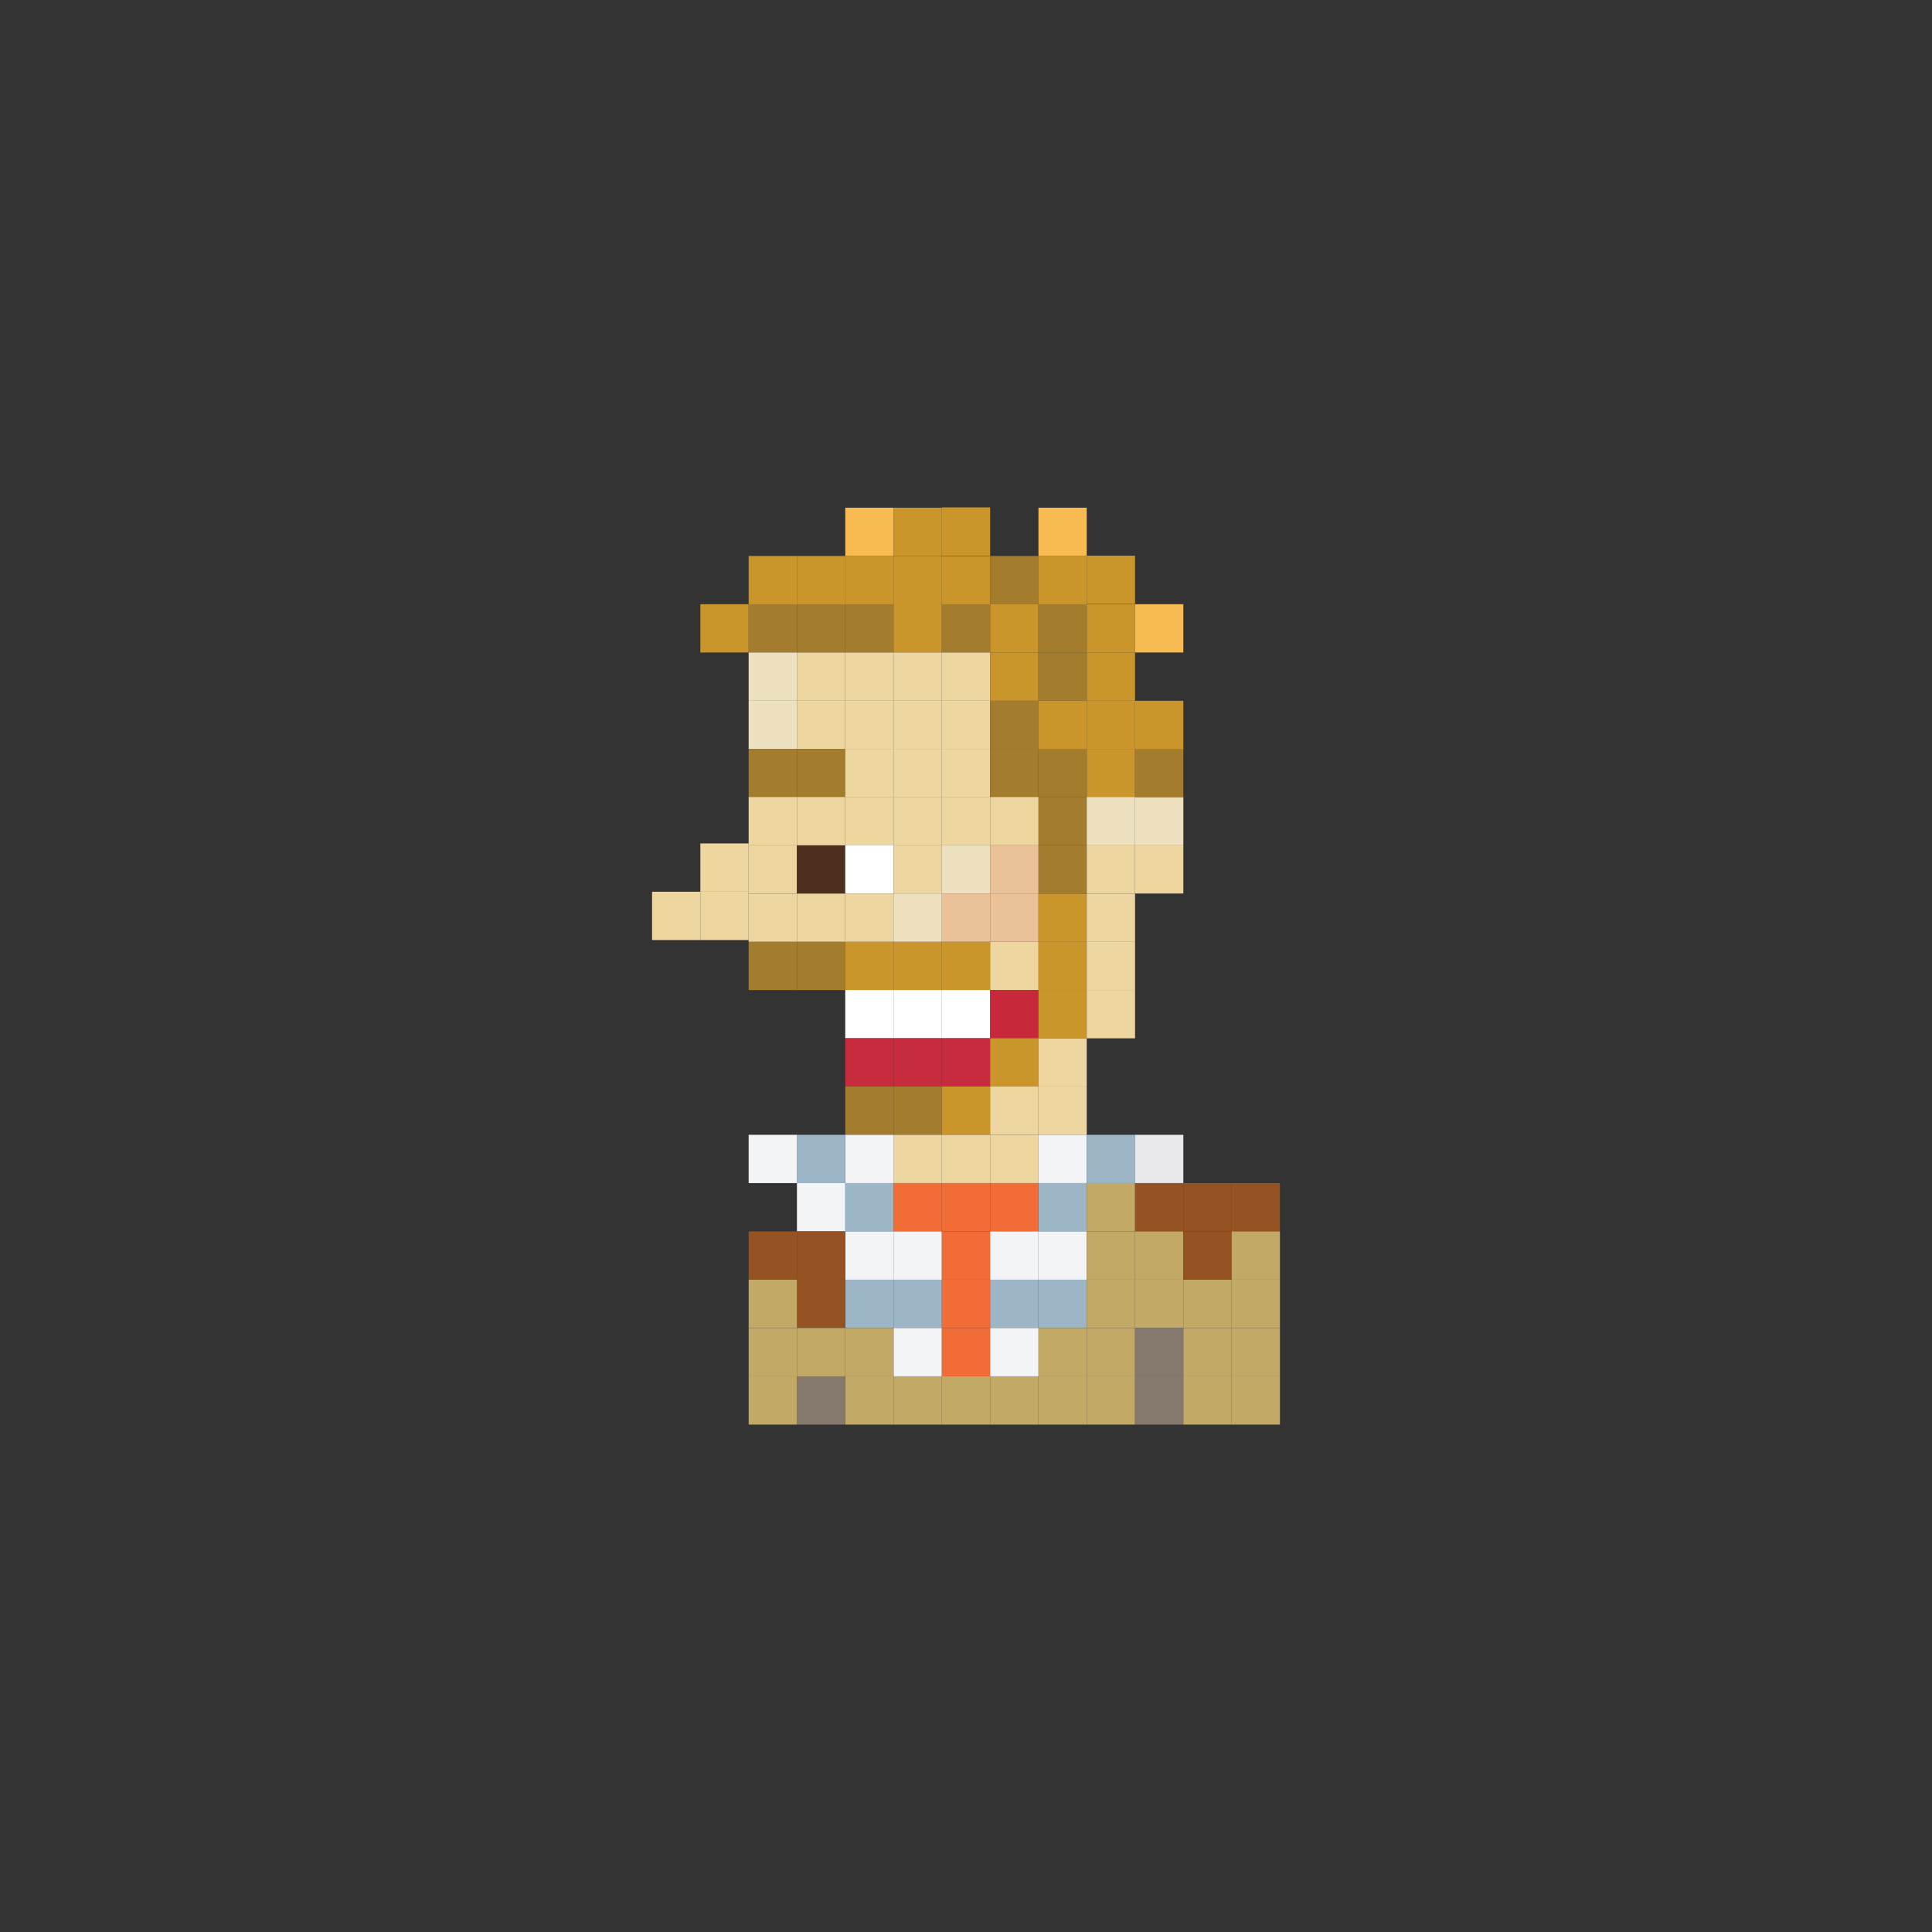 <?xml version="1.0" encoding="utf-8"?>
<!-- Generator: Adobe Illustrator 16.0.0, SVG Export Plug-In . SVG Version: 6.00 Build 0)  -->
<!DOCTYPE svg PUBLIC "-//W3C//DTD SVG 1.1//EN" "http://www.w3.org/Graphics/SVG/1.1/DTD/svg11.dtd">
<svg version="1.1" id="Layer_1" xmlns="http://www.w3.org/2000/svg" xmlns:xlink="http://www.w3.org/1999/xlink" x="0px" y="0px"
	 width="300px" height="300px" viewBox="0 0 300 300" enable-background="new 0 0 300 300" xml:space="preserve">
<rect x="0" y="0" width="300" height="300" fill="#333333" stroke="none"/>
<g>
	<rect x="116.25" y="93.821" fill="#A37C2D" width="7.5" height="7.5"/>
	<rect x="123.75" y="93.821" fill="#A37C2D" width="7.5" height="7.5"/>
	<rect x="131.25" y="93.821" fill="#A37C2D" width="7.5" height="7.5"/>
	<rect x="138.75" y="93.821" fill="#CA962B" width="7.5" height="7.5"/>
	<rect x="146.25" y="93.821" fill="#A37C2D" width="7.5" height="7.5"/>
	<rect x="153.75" y="93.821" fill="#CA962B" width="7.5" height="7.5"/>
	<rect x="116.25" y="101.321" fill="#EEE1BF" width="7.5" height="7.5"/>
	<rect x="108.75" y="93.821" fill="#CA962B" width="7.5" height="7.5"/>
	<rect x="123.75" y="101.321" fill="#EDD69F" width="7.5" height="7.5"/>
	<rect x="131.25" y="101.321" fill="#EDD69F" width="7.5" height="7.5"/>
	<rect x="138.75" y="101.321" fill="#EDD69F" width="7.5" height="7.5"/>
	<rect x="146.25" y="101.321" fill="#EDD69F" width="7.5" height="7.5"/>
	<rect x="153.75" y="101.321" fill="#CA962B" width="7.5" height="7.5"/>
	<rect x="116.25" y="108.821" fill="#EEE1BF" width="7.5" height="7.5"/>
	<rect x="123.75" y="108.821" fill="#EDD69F" width="7.5" height="7.5"/>
	<rect x="116.25" y="116.292" fill="#A37C2D" width="7.5" height="7.5"/>
	<rect x="123.75" y="116.292" fill="#A37C2D" width="7.5" height="7.5"/>
	<rect x="116.25" y="131.243" fill="#EDD69F" width="7.5" height="7.5"/>
	<rect x="123.75" y="131.243" fill="#4C2F1C" width="7.5" height="7.5"/>
	<rect x="116.25" y="138.757" fill="#EDD69F" width="7.5" height="7.5"/>
	<rect x="123.75" y="138.757" fill="#EDD69F" width="7.5" height="7.5"/>
	<rect x="116.25" y="146.243" fill="#A37C2D" width="7.5" height="7.5"/>
	<rect x="108.75" y="138.469" fill="#EDD69F" width="7.5" height="7.5"/>
	<rect x="101.25" y="138.469" fill="#EDD69F" width="7.5" height="7.5"/>
	<rect x="108.75" y="130.969" fill="#EDD69F" width="7.5" height="7.5"/>
	<rect x="123.75" y="146.243" fill="#A37C2D" width="7.5" height="7.5"/>
	<rect x="138.75" y="146.243" fill="#CA962B" width="7.5" height="7.5"/>
	<rect x="131.25" y="146.243" fill="#CA962B" width="7.5" height="7.5"/>
	<rect x="146.25" y="146.243" fill="#CA962B" width="7.5" height="7.5"/>
	<rect x="161.25" y="146.243" fill="#CA962B" width="7.5" height="7.5"/>
	<rect x="153.75" y="146.243" fill="#EDD69F" width="7.5" height="7.5"/>
	<rect x="138.75" y="153.728" fill="#FFFFFF" width="7.5" height="7.5"/>
	<rect x="131.25" y="153.728" fill="#FFFFFF" width="7.5" height="7.5"/>
	<rect x="146.25" y="153.728" fill="#FFFFFF" width="7.5" height="7.5"/>
	<rect x="153.75" y="153.728" fill="#C7293B" width="7.5" height="7.5"/>
	<rect x="138.75" y="161.213" fill="#C62C3D" width="7.5" height="7.5"/>
	<rect x="131.25" y="161.213" fill="#C62C3D" width="7.5" height="7.5"/>
	<rect x="146.25" y="161.213" fill="#C62C3D" width="7.5" height="7.5"/>
	<rect x="153.75" y="161.213" fill="#CA962B" width="7.5" height="7.5"/>
	<rect x="138.75" y="168.713" fill="#A37C2D" width="7.5" height="7.5"/>
	<rect x="131.25" y="168.713" fill="#A37C2D" width="7.5" height="7.5"/>
	<rect x="146.25" y="168.713" fill="#CA962B" width="7.5" height="7.5"/>
	<rect x="138.75" y="176.213" fill="#EDD69F" width="7.5" height="7.5"/>
	<rect x="146.25" y="176.213" fill="#EDD69F" width="7.5" height="7.5"/>
	<rect x="138.75" y="183.713" fill="#F26D36" width="7.5" height="7.5"/>
	<rect x="146.25" y="183.713" fill="#F26D36" width="7.5" height="7.5"/>
	<rect x="153.75" y="176.213" fill="#EDD69F" width="7.5" height="7.5"/>
	<rect x="153.75" y="168.713" fill="#EDD69F" width="7.5" height="7.5"/>
	<rect x="161.25" y="168.713" fill="#EDD69F" width="7.5" height="7.5"/>
	<rect x="161.25" y="176.213" fill="#F3F4F5" width="7.5" height="7.5"/>
	<rect x="168.75" y="176.213" fill="#9CB6C8" width="7.5" height="7.5"/>
	<rect x="176.25" y="176.213" fill="#E9E9EB" width="7.5" height="7.5"/>
	<rect x="161.25" y="183.713" fill="#9CB6C8" width="7.5" height="7.5"/>
	<rect x="153.75" y="183.713" fill="#F26D36" width="7.5" height="7.5"/>
	<rect x="131.25" y="183.713" fill="#9CB6C8" width="7.5" height="7.5"/>
	<rect x="131.25" y="176.213" fill="#F3F4F5" width="7.5" height="7.5"/>
	<rect x="123.75" y="176.213" fill="#9CB6C8" width="7.5" height="7.5"/>
	<rect x="116.25" y="176.213" fill="#F3F4F5" width="7.5" height="7.5"/>
	<rect x="123.75" y="183.713" fill="#F3F4F5" width="7.5" height="7.5"/>
	<rect x="168.75" y="183.713" fill="#C2A966" width="7.5" height="7.5"/>
	<rect x="176.25" y="183.713" fill="#955323" width="7.5" height="7.5"/>
	<rect x="183.75" y="183.713" fill="#955323" width="7.5" height="7.5"/>
	<rect x="191.25" y="183.713" fill="#955323" width="7.5" height="7.5"/>
	<rect x="138.75" y="198.713" fill="#9CB6C8" width="7.5" height="7.5"/>
	<rect x="146.25" y="198.713" fill="#F26D36" width="7.5" height="7.5"/>
	<rect x="161.25" y="198.713" fill="#9CB6C8" width="7.5" height="7.5"/>
	<rect x="153.75" y="198.713" fill="#9CB6C8" width="7.5" height="7.5"/>
	<rect x="131.25" y="198.713" fill="#9CB6C8" width="7.5" height="7.5"/>
	<rect x="123.75" y="198.713" fill="#955323" width="7.5" height="7.5"/>
	<rect x="116.25" y="198.713" fill="#C2A966" width="7.5" height="7.5"/>
	<rect x="168.75" y="198.713" fill="#C2A966" width="7.5" height="7.5"/>
	<rect x="176.25" y="198.713" fill="#C2A966" width="7.5" height="7.5"/>
	<rect x="183.75" y="198.713" fill="#C2A966" width="7.5" height="7.5"/>
	<rect x="191.25" y="198.713" fill="#C2A966" width="7.5" height="7.5"/>
	<rect x="138.75" y="213.713" fill="#C2A966" width="7.5" height="7.5"/>
	<rect x="146.25" y="213.713" fill="#C2A966" width="7.5" height="7.5"/>
	<rect x="161.25" y="213.713" fill="#C2A966" width="7.5" height="7.5"/>
	<rect x="153.75" y="213.713" fill="#C2A966" width="7.5" height="7.5"/>
	<rect x="131.25" y="213.713" fill="#C2A966" width="7.5" height="7.5"/>
	<rect x="123.75" y="213.713" fill="#84796C" width="7.5" height="7.5"/>
	<rect x="116.25" y="213.713" fill="#C2A966" width="7.5" height="7.5"/>
	<rect x="168.75" y="213.713" fill="#C2A966" width="7.5" height="7.5"/>
	<rect x="176.25" y="213.713" fill="#84796C" width="7.5" height="7.5"/>
	<rect x="183.75" y="213.713" fill="#C2A966" width="7.5" height="7.5"/>
	<rect x="191.25" y="213.713" fill="#C2A966" width="7.5" height="7.5"/>
	<rect x="138.75" y="191.213" fill="#F3F4F5" width="7.5" height="7.5"/>
	<rect x="146.25" y="191.213" fill="#F26D36" width="7.5" height="7.5"/>
	<rect x="161.25" y="191.213" fill="#F3F4F5" width="7.5" height="7.5"/>
	<rect x="153.75" y="191.213" fill="#F3F4F5" width="7.5" height="7.5"/>
	<rect x="131.25" y="191.213" fill="#F3F4F5" width="7.5" height="7.5"/>
	<rect x="123.75" y="191.213" fill="#955323" width="7.5" height="7.5"/>
	<rect x="116.25" y="191.213" fill="#955323" width="7.5" height="7.5"/>
	<rect x="168.75" y="191.213" fill="#C2A966" width="7.5" height="7.5"/>
	<rect x="176.25" y="191.213" fill="#C2A966" width="7.5" height="7.5"/>
	<rect x="183.75" y="191.213" fill="#955323" width="7.5" height="7.5"/>
	<rect x="191.25" y="191.213" fill="#C2A966" width="7.5" height="7.5"/>
	<rect x="138.75" y="206.213" fill="#F3F4F5" width="7.5" height="7.5"/>
	<rect x="146.25" y="206.213" fill="#F26D36" width="7.5" height="7.5"/>
	<rect x="161.25" y="206.213" fill="#C2A966" width="7.5" height="7.5"/>
	<rect x="153.75" y="206.213" fill="#F3F4F5" width="7.5" height="7.5"/>
	<rect x="131.25" y="206.213" fill="#C2A966" width="7.5" height="7.5"/>
	<rect x="123.75" y="206.213" fill="#C2A966" width="7.5" height="7.5"/>
	<rect x="116.25" y="206.213" fill="#C2A966" width="7.5" height="7.5"/>
	<rect x="168.75" y="206.213" fill="#C2A966" width="7.5" height="7.5"/>
	<rect x="176.25" y="206.213" fill="#84796C" width="7.5" height="7.5"/>
	<rect x="183.75" y="206.213" fill="#C2A966" width="7.5" height="7.5"/>
	<rect x="191.25" y="206.213" fill="#C2A966" width="7.5" height="7.5"/>
	<rect x="168.75" y="146.243" fill="#EDD69F" width="7.5" height="7.5"/>
	<rect x="161.25" y="138.757" fill="#CA962B" width="7.5" height="7.5"/>
	<rect x="168.75" y="138.757" fill="#EDD69F" width="7.5" height="7.5"/>
	<rect x="161.25" y="161.213" fill="#EDD69F" width="7.5" height="7.5"/>
	<rect x="161.25" y="153.728" fill="#CA962B" width="7.5" height="7.5"/>
	<rect x="168.75" y="153.728" fill="#EDD69F" width="7.5" height="7.5"/>
	<rect x="161.25" y="131.243" fill="#A37C2D" width="7.5" height="7.5"/>
	<rect x="168.75" y="131.243" fill="#EDD69F" width="7.5" height="7.5"/>
	<rect x="161.25" y="116.292" fill="#A37C2D" width="7.5" height="7.5"/>
	<rect x="168.75" y="116.292" fill="#CA962B" width="7.5" height="7.5"/>
	<rect x="176.25" y="131.243" fill="#EDD69F" width="7.5" height="7.5"/>
	<rect x="176.25" y="123.757" fill="#EEE1BF" width="7.5" height="7.5"/>
	<rect x="131.25" y="108.821" fill="#EDD69F" width="7.5" height="7.5"/>
	<rect x="138.75" y="108.821" fill="#EDD69F" width="7.5" height="7.5"/>
	<rect x="146.25" y="108.821" fill="#EDD69F" width="7.5" height="7.5"/>
	<rect x="153.75" y="108.821" fill="#A37C2D" width="7.5" height="7.5"/>
	<rect x="131.25" y="116.292" fill="#EDD69F" width="7.5" height="7.5"/>
	<rect x="138.75" y="116.292" fill="#EDD69F" width="7.5" height="7.5"/>
	<rect x="146.25" y="116.292" fill="#EDD69F" width="7.5" height="7.5"/>
	<rect x="153.75" y="116.292" fill="#A37C2D" width="7.5" height="7.5"/>
	<rect x="116.25" y="123.757" fill="#EDD69F" width="7.5" height="7.5"/>
	<rect x="123.75" y="123.757" fill="#EDD69F" width="7.5" height="7.5"/>
	<rect x="161.25" y="123.757" fill="#A37C2D" width="7.5" height="7.5"/>
	<rect x="168.75" y="123.757" fill="#EEE1BF" width="7.5" height="7.5"/>
	<rect x="131.25" y="123.757" fill="#EDD69F" width="7.5" height="7.5"/>
	<rect x="138.75" y="123.757" fill="#EDD69F" width="7.5" height="7.5"/>
	<rect x="146.25" y="123.757" fill="#EDD69F" width="7.5" height="7.5"/>
	<rect x="153.75" y="123.757" fill="#EDD69F" width="7.5" height="7.5"/>
	<rect x="131.25" y="131.243" fill="#FFFFFF" width="7.5" height="7.5"/>
	<rect x="138.75" y="131.243" fill="#EDD69F" width="7.5" height="7.5"/>
	<rect x="146.25" y="131.243" fill="#EEE1BF" width="7.5" height="7.5"/>
	<rect x="153.75" y="131.243" fill="#EBC297" width="7.5" height="7.5"/>
	<rect x="131.25" y="138.743" fill="#EDD69F" width="7.5" height="7.5"/>
	<rect x="138.75" y="138.743" fill="#EEE1BF" width="7.5" height="7.5"/>
	<rect x="146.25" y="138.743" fill="#EBC297" width="7.5" height="7.5"/>
	<rect x="153.75" y="138.743" fill="#EBC297" width="7.5" height="7.5"/>
	<rect x="161.25" y="93.821" fill="#A37C2D" width="7.5" height="7.5"/>
	<rect x="168.75" y="93.821" fill="#CA962B" width="7.5" height="7.5"/>
	<rect x="176.25" y="93.821" fill="#F8BB51" width="7.5" height="7.5"/>
	<rect x="168.75" y="86.287" fill="#CA962B" width="7.5" height="7.5"/>
	<rect x="116.25" y="86.335" fill="#CA962B" width="7.5" height="7.5"/>
	<rect x="123.75" y="86.335" fill="#CA962B" width="7.5" height="7.5"/>
	<rect x="131.25" y="86.335" fill="#CA962B" width="7.5" height="7.5"/>
	<rect x="131.25" y="78.835" fill="#F8BB51" width="7.5" height="7.5"/>
	<rect x="138.75" y="86.335" fill="#CA962B" width="7.5" height="7.5"/>
	<rect x="138.75" y="78.835" fill="#CA962B" width="7.5" height="7.5"/>
	<rect x="146.25" y="86.335" fill="#CA962B" width="7.5" height="7.5"/>
	<rect x="146.25" y="78.787" fill="#CA962B" width="7.5" height="7.5"/>
	<rect x="153.75" y="86.335" fill="#A37C2D" width="7.5" height="7.5"/>
	<rect x="161.25" y="86.335" fill="#CA962B" width="7.5" height="7.5"/>
	<rect x="161.25" y="78.835" fill="#F8BB51" width="7.5" height="7.5"/>
	<rect x="161.25" y="101.321" fill="#A37C2D" width="7.5" height="7.5"/>
	<rect x="168.75" y="101.321" fill="#CA962B" width="7.5" height="7.5"/>
	<rect x="161.25" y="108.821" fill="#CA962B" width="7.5" height="7.5"/>
	<rect x="168.75" y="108.821" fill="#CA962B" width="7.5" height="7.5"/>
	<rect x="176.25" y="116.292" fill="#A37C2D" width="7.5" height="7.5"/>
	<rect x="176.25" y="108.821" fill="#CA962B" width="7.5" height="7.5"/>
</g>
</svg>
